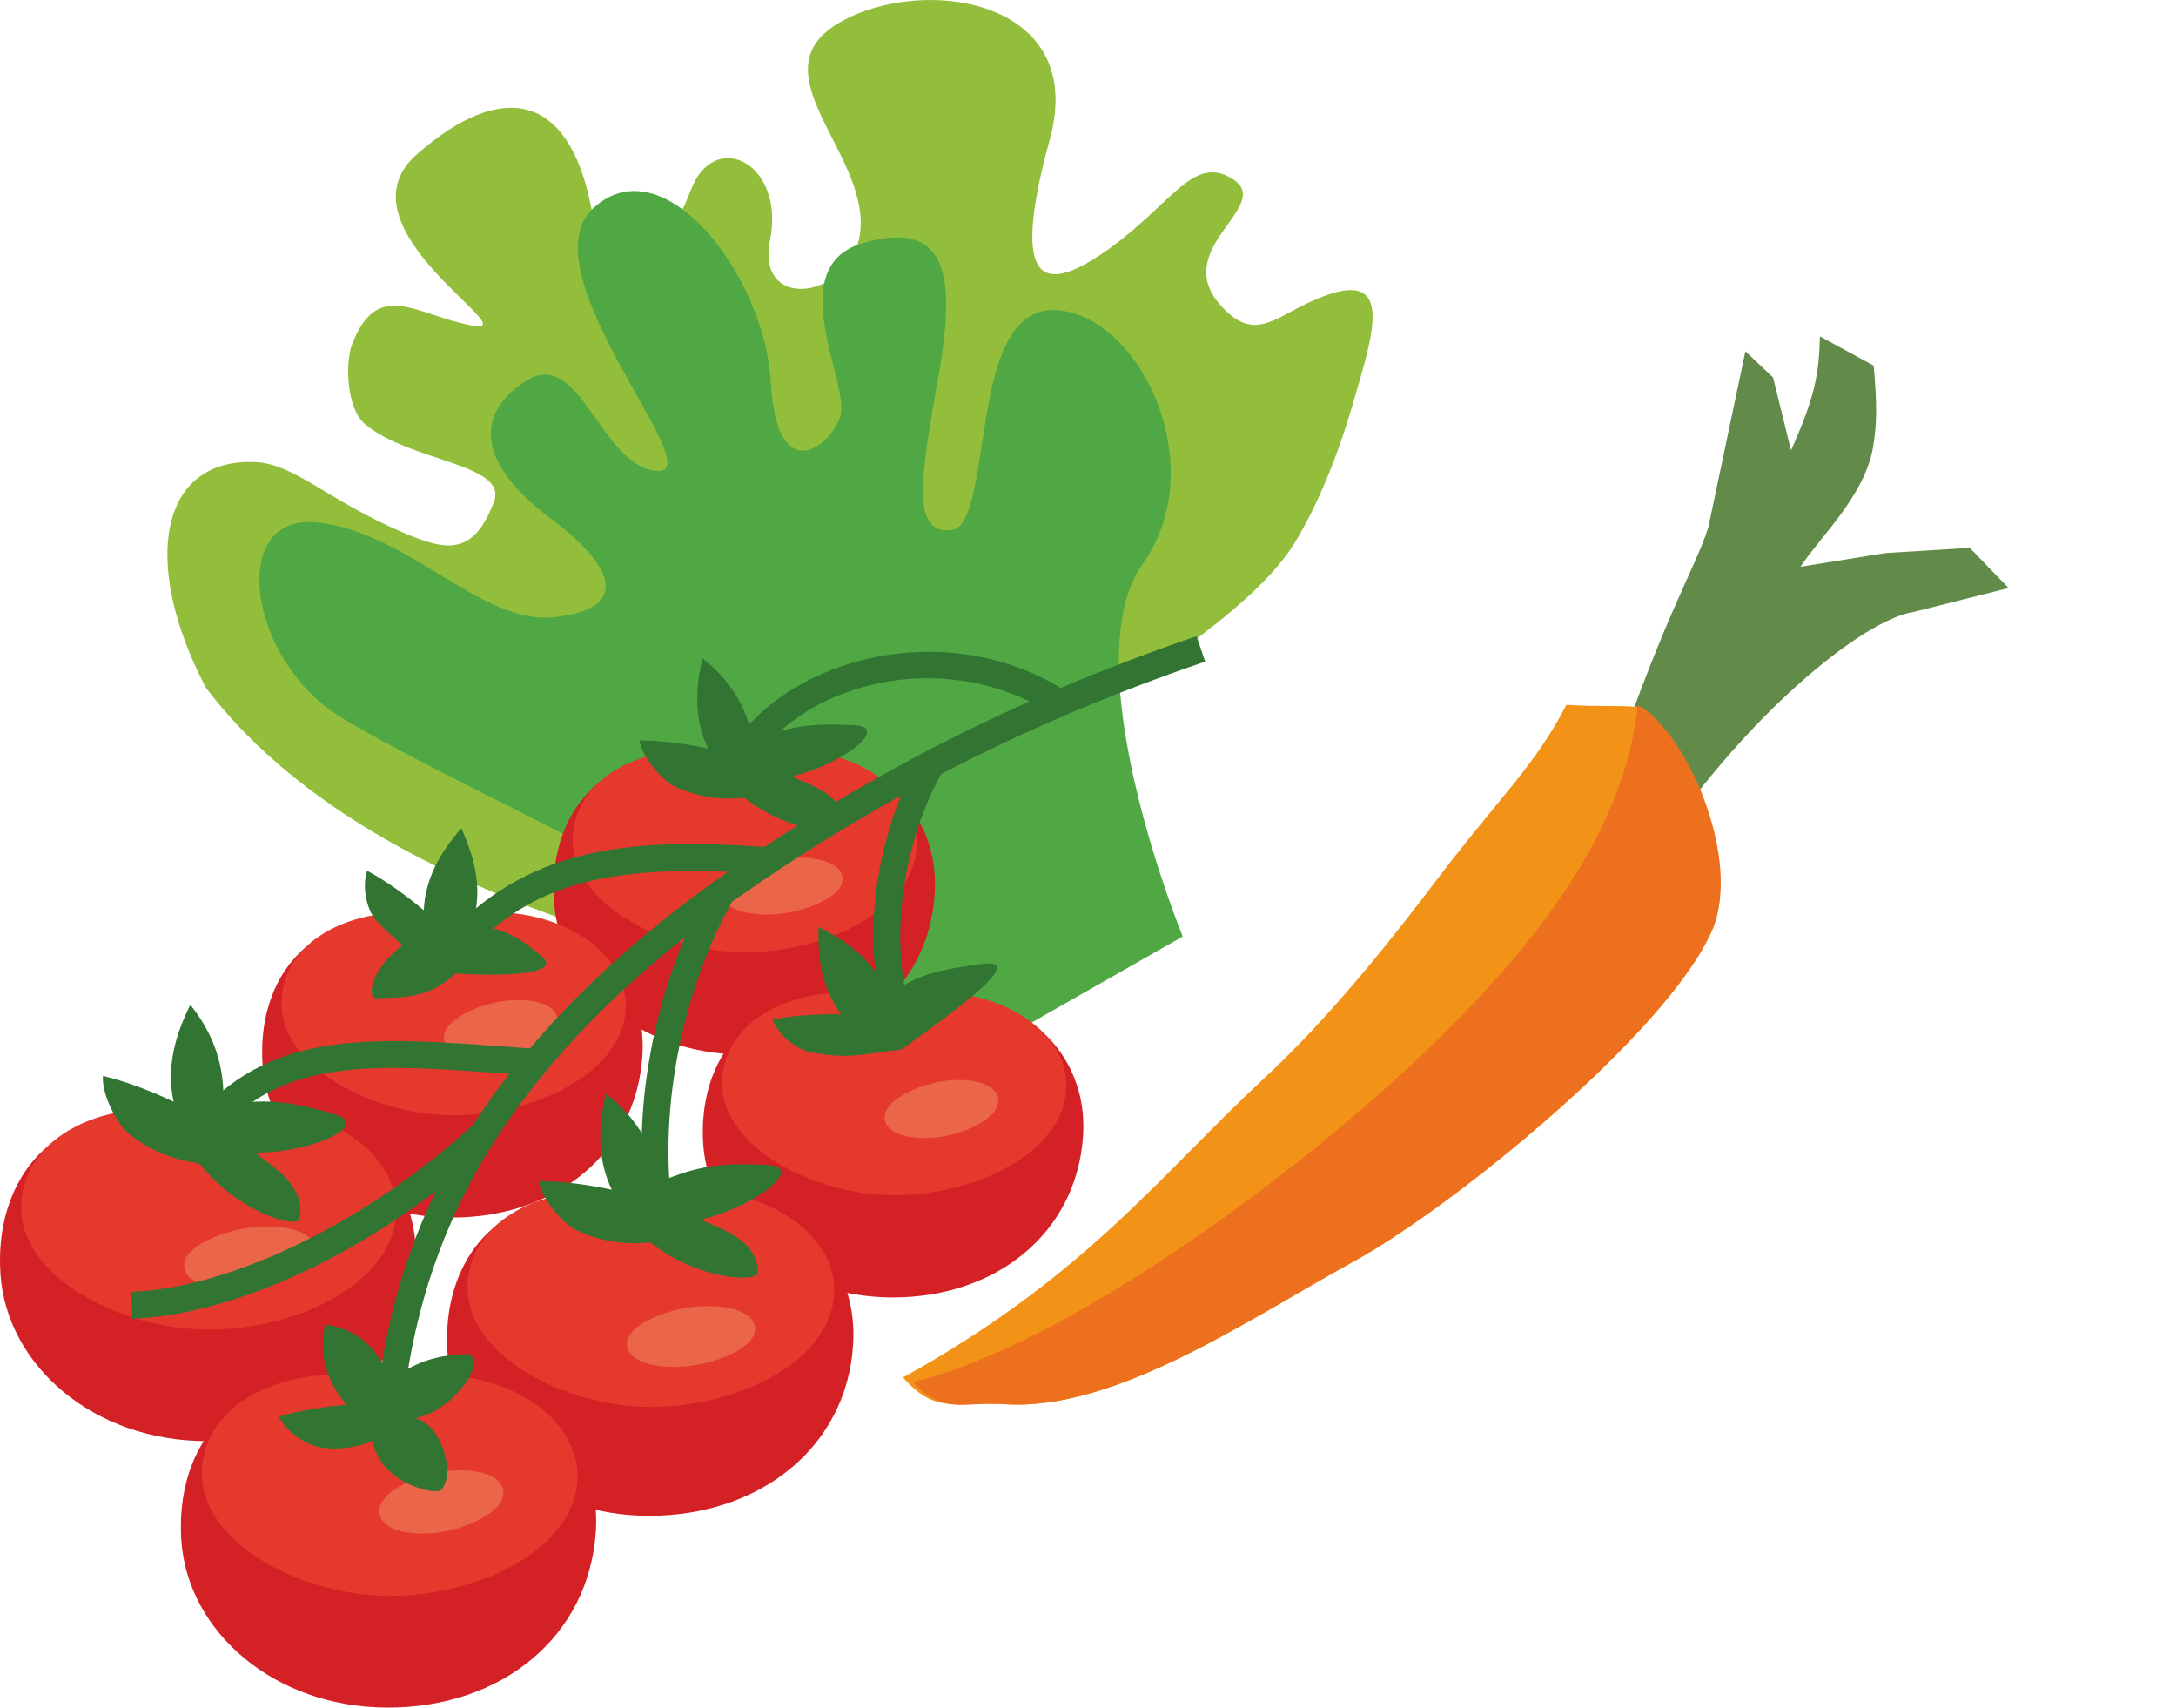 <svg width="65" height="51" viewBox="0 0 65 51" fill="none" xmlns="http://www.w3.org/2000/svg">
<path fill-rule="evenodd" clip-rule="evenodd" d="M12.102 15.932C13.349 16.459 14.15 16.595 14.756 14.984C15.185 13.844 12.229 13.793 10.898 12.662C10.351 12.194 10.3 10.829 10.525 10.259C11.305 8.299 12.433 9.422 14.112 9.724C15.808 10.017 9.936 6.802 12.467 4.595C14.994 2.393 16.987 2.775 17.657 6.181C18.331 9.588 19.938 7.525 20.637 5.671C21.354 3.813 23.457 4.885 23.003 7.168C22.532 9.456 25.742 8.886 25.712 6.628C25.687 4.37 22.626 2.074 25.098 0.662C27.574 -0.754 32.509 -0.035 31.36 4.157C30.215 8.35 31.034 8.894 33.014 7.512C35.011 6.122 35.638 4.57 36.842 5.361C38.046 6.152 34.968 7.406 36.44 9.094C37.258 10.034 37.822 9.707 38.585 9.294C41.884 7.517 41.057 9.834 40.4 12.101C39.988 13.517 39.395 15.039 38.653 16.247C37.203 18.59 32.242 21.349 32.242 21.349C27.527 23.527 22.808 25.704 18.093 27.881C12.649 26.142 8.583 23.735 6.154 20.546C4.199 16.825 4.75 13.661 7.642 13.802C8.803 13.857 9.821 14.967 12.102 15.932Z" fill="#92BE3B"/>
<path fill-rule="evenodd" clip-rule="evenodd" d="M18.025 25.542C15.341 24.096 12.2 22.646 10.19 21.426C7.417 19.742 6.794 15.362 9.431 15.6C12.128 15.847 14.349 18.624 16.486 18.437C18.619 18.25 18.64 17.127 16.478 15.507C14.294 13.891 14.129 12.369 15.732 11.365C17.338 10.366 17.953 13.946 19.624 14.065C21.29 14.184 15.638 8.12 17.733 6.207C19.849 4.285 22.855 8.286 23.024 11.408C23.198 14.529 24.75 13.41 25.098 12.454C25.428 11.505 23.308 7.955 25.801 7.253C28.273 6.551 28.57 8.176 28.04 11.195C27.51 14.21 27.188 15.996 28.439 15.826C29.024 15.749 29.168 14.252 29.418 12.713C29.677 11.029 30.096 9.281 31.428 9.26C33.946 9.235 36.274 13.848 34.124 16.859C32.013 19.857 35.329 27.97 35.329 27.97L24.741 34L18.025 25.542Z" fill="#4FA844"/>
<path fill-rule="evenodd" clip-rule="evenodd" d="M47.775 24.117C49.649 18.433 50.603 17.087 51.03 15.749L52.137 10.492L52.963 11.273L53.501 13.452C54.219 11.837 54.33 11.211 54.365 10.047L55.969 10.92C56.066 11.998 56.076 12.651 55.947 13.378C55.687 14.829 54.352 16.05 53.784 16.927L56.331 16.517L58.838 16.363L59.999 17.562L57.151 18.279C55.715 18.493 52.096 21.296 49.147 25.864L47.775 24.117Z" fill="#628A49"/>
<path fill-rule="evenodd" clip-rule="evenodd" d="M42.828 26.394C40.878 28.967 39.292 30.782 37.749 32.216C34.617 35.129 32.438 38.11 26.976 41.139C27.95 42.268 28.591 41.847 30.003 41.94C33.314 42.161 37.289 39.41 40.476 37.656C43.373 36.062 49.779 30.881 51.14 27.797C52.042 25.745 50.229 21.843 49.038 21.128C48.428 21.051 47.784 21.117 46.789 21.051C45.867 22.859 44.757 23.845 42.828 26.394Z" fill="#F29217"/>
<path fill-rule="evenodd" clip-rule="evenodd" d="M27.265 41.279C28.21 42.268 28.758 41.858 29.998 41.937C33.308 42.158 37.283 39.407 40.471 37.652C43.368 36.059 49.774 30.878 51.134 27.794C52.036 25.741 50.486 22.07 49.032 21.124L48.928 21.06C48.523 24.798 45.969 28.078 42.998 30.999C38.868 35.062 31.801 40.197 27.265 41.279Z" fill="#ED701F"/>
<path fill-rule="evenodd" clip-rule="evenodd" d="M22.202 22.512C17.819 21.916 16.372 24.464 16.547 26.938C16.725 29.411 19.077 31.495 22.202 31.495C25.324 31.495 27.747 29.564 27.921 26.695C28.1 23.822 25.502 21.895 22.202 22.512Z" fill="#D42126"/>
<path fill-rule="evenodd" clip-rule="evenodd" d="M22.181 22.491C19.33 21.991 17.16 23.183 17.11 25.039C17.056 27.002 19.854 28.44 22.248 28.44C24.643 28.44 27.137 27.23 27.373 25.439C27.626 23.54 25.188 21.916 22.181 22.491Z" fill="#E6392E"/>
<path fill-rule="evenodd" clip-rule="evenodd" d="M23.193 25.674C22.416 25.817 21.518 26.224 21.582 26.727C21.653 27.273 22.712 27.409 23.556 27.255C24.329 27.113 25.231 26.706 25.167 26.202C25.099 25.656 24.041 25.521 23.193 25.674Z" fill="#EB6549"/>
<path fill-rule="evenodd" clip-rule="evenodd" d="M22.238 23.829C23.617 24.907 25.245 24.95 25.249 24.675C25.267 23.526 23.492 23.279 23.72 23.169C25.12 22.84 26.61 21.72 25.537 21.663C24.14 21.584 23.542 21.705 22.498 22.13C22.302 21.077 21.774 20.274 20.983 19.664C20.762 20.599 20.744 21.506 21.151 22.355C20.499 22.216 19.747 22.112 19.102 22.116C19.191 22.637 19.797 23.322 20.171 23.497C20.898 23.825 21.536 23.89 22.238 23.829Z" fill="#327432"/>
<path fill-rule="evenodd" clip-rule="evenodd" d="M13.5 27.38C9.117 26.784 7.67 29.332 7.844 31.806C8.023 34.279 10.375 36.364 13.5 36.364C16.622 36.364 18.988 34.422 19.187 31.563C19.387 28.701 16.8 26.759 13.5 27.38Z" fill="#D42126"/>
<path fill-rule="evenodd" clip-rule="evenodd" d="M13.478 27.359C10.628 26.859 8.457 28.051 8.407 29.907C8.354 31.87 11.151 33.308 13.546 33.308C15.941 33.308 18.435 32.098 18.674 30.307C18.924 28.408 16.486 26.784 13.478 27.359Z" fill="#E6392E"/>
<path fill-rule="evenodd" clip-rule="evenodd" d="M14.743 29.953C14.013 30.121 13.179 30.56 13.268 31.06C13.364 31.602 14.38 31.702 15.178 31.52C15.909 31.352 16.742 30.913 16.653 30.414C16.557 29.871 15.542 29.768 14.743 29.953Z" fill="#EB6549"/>
<path fill-rule="evenodd" clip-rule="evenodd" d="M13.596 29.076C15.709 29.2 16.664 28.979 16.201 28.583C15.734 28.183 15.225 27.733 14.106 27.612C14.433 26.591 14.191 25.649 13.781 24.739C13.143 25.46 12.702 26.249 12.659 27.187C12.149 26.756 11.536 26.309 10.966 26.006C10.799 26.506 10.97 27.223 11.258 27.516C11.579 27.844 11.814 28.058 12.021 28.226C10.991 29.04 11.002 29.821 11.219 29.814C11.878 29.789 12.798 29.864 13.596 29.076Z" fill="#327432"/>
<path fill-rule="evenodd" clip-rule="evenodd" d="M26.664 29.768C22.28 29.172 20.834 31.72 21.008 34.193C21.186 36.667 23.538 38.751 26.664 38.751C29.785 38.751 32.151 36.809 32.351 33.951C32.55 31.088 29.963 29.147 26.664 29.768Z" fill="#D42126"/>
<path fill-rule="evenodd" clip-rule="evenodd" d="M26.642 29.746C23.791 29.247 21.621 30.439 21.571 32.295C21.518 34.258 24.312 35.696 26.71 35.696C29.105 35.696 31.599 34.486 31.834 32.694C32.087 30.796 29.65 29.172 26.642 29.746Z" fill="#E6392E"/>
<path fill-rule="evenodd" clip-rule="evenodd" d="M27.907 32.341C27.177 32.509 26.343 32.948 26.432 33.447C26.528 33.99 27.544 34.09 28.342 33.908C29.073 33.74 29.906 33.301 29.817 32.801C29.721 32.259 28.705 32.156 27.907 32.341Z" fill="#EB6549"/>
<path fill-rule="evenodd" clip-rule="evenodd" d="M26.934 31.345C28.652 30.107 30.712 28.601 29.326 28.79C27.939 28.979 27.462 29.097 26.517 29.711C26.129 28.711 25.345 28.133 24.454 27.687C24.415 28.647 24.568 29.543 25.128 30.296C24.458 30.282 23.706 30.325 23.072 30.45C23.257 30.946 23.845 31.37 24.251 31.438C25.484 31.638 25.694 31.481 26.934 31.345Z" fill="#327432"/>
<path fill-rule="evenodd" clip-rule="evenodd" d="M19.39 35.707C14.722 35.071 13.179 37.784 13.368 40.418C13.557 43.052 16.066 45.272 19.39 45.272C22.715 45.272 25.295 43.216 25.484 40.157C25.673 37.102 22.908 35.046 19.39 35.707Z" fill="#D42126"/>
<path fill-rule="evenodd" clip-rule="evenodd" d="M19.369 35.682C16.333 35.146 14.02 36.42 13.967 38.398C13.91 40.486 16.889 42.02 19.44 42.02C21.992 42.02 24.647 40.732 24.9 38.822C25.167 36.799 22.573 35.071 19.369 35.682Z" fill="#E6392E"/>
<path fill-rule="evenodd" clip-rule="evenodd" d="M20.445 39.072C19.619 39.222 18.66 39.661 18.731 40.197C18.806 40.778 19.932 40.925 20.837 40.76C21.664 40.611 22.622 40.172 22.551 39.636C22.476 39.054 21.35 38.908 20.445 39.072Z" fill="#EB6549"/>
<path fill-rule="evenodd" clip-rule="evenodd" d="M19.43 37.109C20.898 38.258 22.633 38.301 22.637 38.009C22.658 36.785 20.762 36.52 21.008 36.403C22.501 36.053 24.087 34.861 22.947 34.797C21.457 34.715 20.823 34.839 19.711 35.293C19.504 34.168 18.938 33.315 18.097 32.666C17.862 33.662 17.844 34.629 18.275 35.532C17.58 35.382 16.782 35.275 16.094 35.278C16.187 35.832 16.835 36.563 17.235 36.749C18.001 37.102 18.681 37.173 19.43 37.109Z" fill="#327432"/>
<path fill-rule="evenodd" clip-rule="evenodd" d="M6.18 33.251C1.405 32.602 -0.177 35.378 0.015 38.073C0.208 40.768 2.774 43.041 6.18 43.041C9.587 43.041 12.224 40.939 12.416 37.809C12.609 34.679 9.78 32.577 6.18 33.251Z" fill="#D42126"/>
<path fill-rule="evenodd" clip-rule="evenodd" d="M6.159 33.226C3.052 32.68 0.685 33.983 0.632 36.003C0.575 38.141 3.622 39.711 6.23 39.711C8.842 39.711 11.558 38.394 11.818 36.438C12.092 34.372 9.437 32.602 6.159 33.226Z" fill="#E6392E"/>
<path fill-rule="evenodd" clip-rule="evenodd" d="M7.26 36.699C6.416 36.852 5.436 37.298 5.503 37.848C5.578 38.441 6.733 38.594 7.656 38.423C8.5 38.269 9.48 37.823 9.412 37.273C9.338 36.678 8.187 36.528 7.26 36.699Z" fill="#EB6549"/>
<path fill-rule="evenodd" clip-rule="evenodd" d="M5.959 34.75C7.15 36.242 8.867 36.695 8.938 36.406C9.248 35.193 7.424 34.483 7.698 34.422C9.266 34.425 11.13 33.615 10.008 33.283C8.546 32.848 7.88 32.823 6.668 33.008C6.729 31.841 6.369 30.856 5.685 30.011C5.215 30.949 4.969 31.906 5.186 32.905C4.527 32.591 3.761 32.295 3.073 32.134C3.037 32.709 3.508 33.59 3.86 33.869C4.537 34.404 5.2 34.636 5.959 34.75Z" fill="#327432"/>
<path fill-rule="evenodd" clip-rule="evenodd" d="M11.59 41.196C6.808 40.543 5.225 43.327 5.418 46.025C5.61 48.723 8.179 51 11.59 51C14.996 51 17.58 48.883 17.797 45.761C18.011 42.638 15.189 40.521 11.59 41.196Z" fill="#D42126"/>
<path fill-rule="evenodd" clip-rule="evenodd" d="M11.565 41.171C8.454 40.625 6.084 41.928 6.031 43.951C5.974 46.093 9.024 47.663 11.636 47.663C14.252 47.663 16.971 46.342 17.231 44.387C17.509 42.316 14.847 40.546 11.565 41.171Z" fill="#E6392E"/>
<path fill-rule="evenodd" clip-rule="evenodd" d="M12.947 44.005C12.149 44.187 11.241 44.669 11.337 45.211C11.44 45.8 12.548 45.911 13.421 45.711C14.22 45.529 15.128 45.047 15.032 44.504C14.925 43.916 13.817 43.805 12.947 44.005Z" fill="#EB6549"/>
<path fill-rule="evenodd" clip-rule="evenodd" d="M12.399 42.367C12.894 42.249 13.275 41.985 13.536 41.731C14.291 40.999 14.305 40.407 13.853 40.443C13.243 40.489 12.52 40.55 11.64 41.257C11.308 40.214 10.628 39.693 9.719 39.558C9.509 40.364 9.73 41.26 10.36 41.956C9.694 42.01 8.946 42.124 8.329 42.313C8.561 42.788 9.181 43.169 9.587 43.234C10.043 43.305 10.649 43.248 11.134 43.034C11.351 44.319 13.026 44.661 13.176 44.504C13.625 44.019 13.179 42.513 12.399 42.367Z" fill="#327432"/>
<path d="M12.064 41.77L11.269 41.674C11.54 39.451 12.117 37.441 13.022 35.571C10.054 37.834 6.661 39.283 3.953 39.386L3.921 38.583C6.925 38.469 11.02 36.467 14.138 33.587C14.466 33.076 14.825 32.569 15.214 32.073C11.184 31.774 8.518 31.584 6.53 33.804L5.935 33.269C8.194 30.746 11.187 30.967 15.324 31.277L15.83 31.313C17.402 29.454 19.38 27.691 21.735 26.045C21.739 26.042 21.742 26.042 21.746 26.038C17.726 25.87 15.652 26.577 13.817 28.626L13.222 28.09C15.659 25.367 18.599 24.996 22.836 25.296C25.352 23.629 27.975 22.187 30.755 20.949C27.69 19.46 24.019 20.531 22.601 22.651L21.935 22.209C23.638 19.667 28.157 18.429 31.688 20.545C33.003 19.989 34.354 19.475 35.743 19L36 19.76C33.224 20.706 30.612 21.816 28.121 23.111C27.18 24.764 26.496 27.58 27.155 30.071L26.382 30.278C25.783 28.023 26.172 25.578 26.92 23.758C25.299 24.657 23.727 25.635 22.191 26.706C22.081 26.78 21.974 26.859 21.867 26.934C20.399 29.568 19.704 32.994 20.057 35.921L19.262 36.017C18.948 33.401 19.394 30.51 20.463 27.99C18.047 29.9 16.137 31.948 14.761 34.104L14.758 34.108C14.697 34.204 14.637 34.3 14.58 34.393C13.226 36.606 12.402 39.019 12.064 41.77Z" fill="#327432"/>
</svg>
